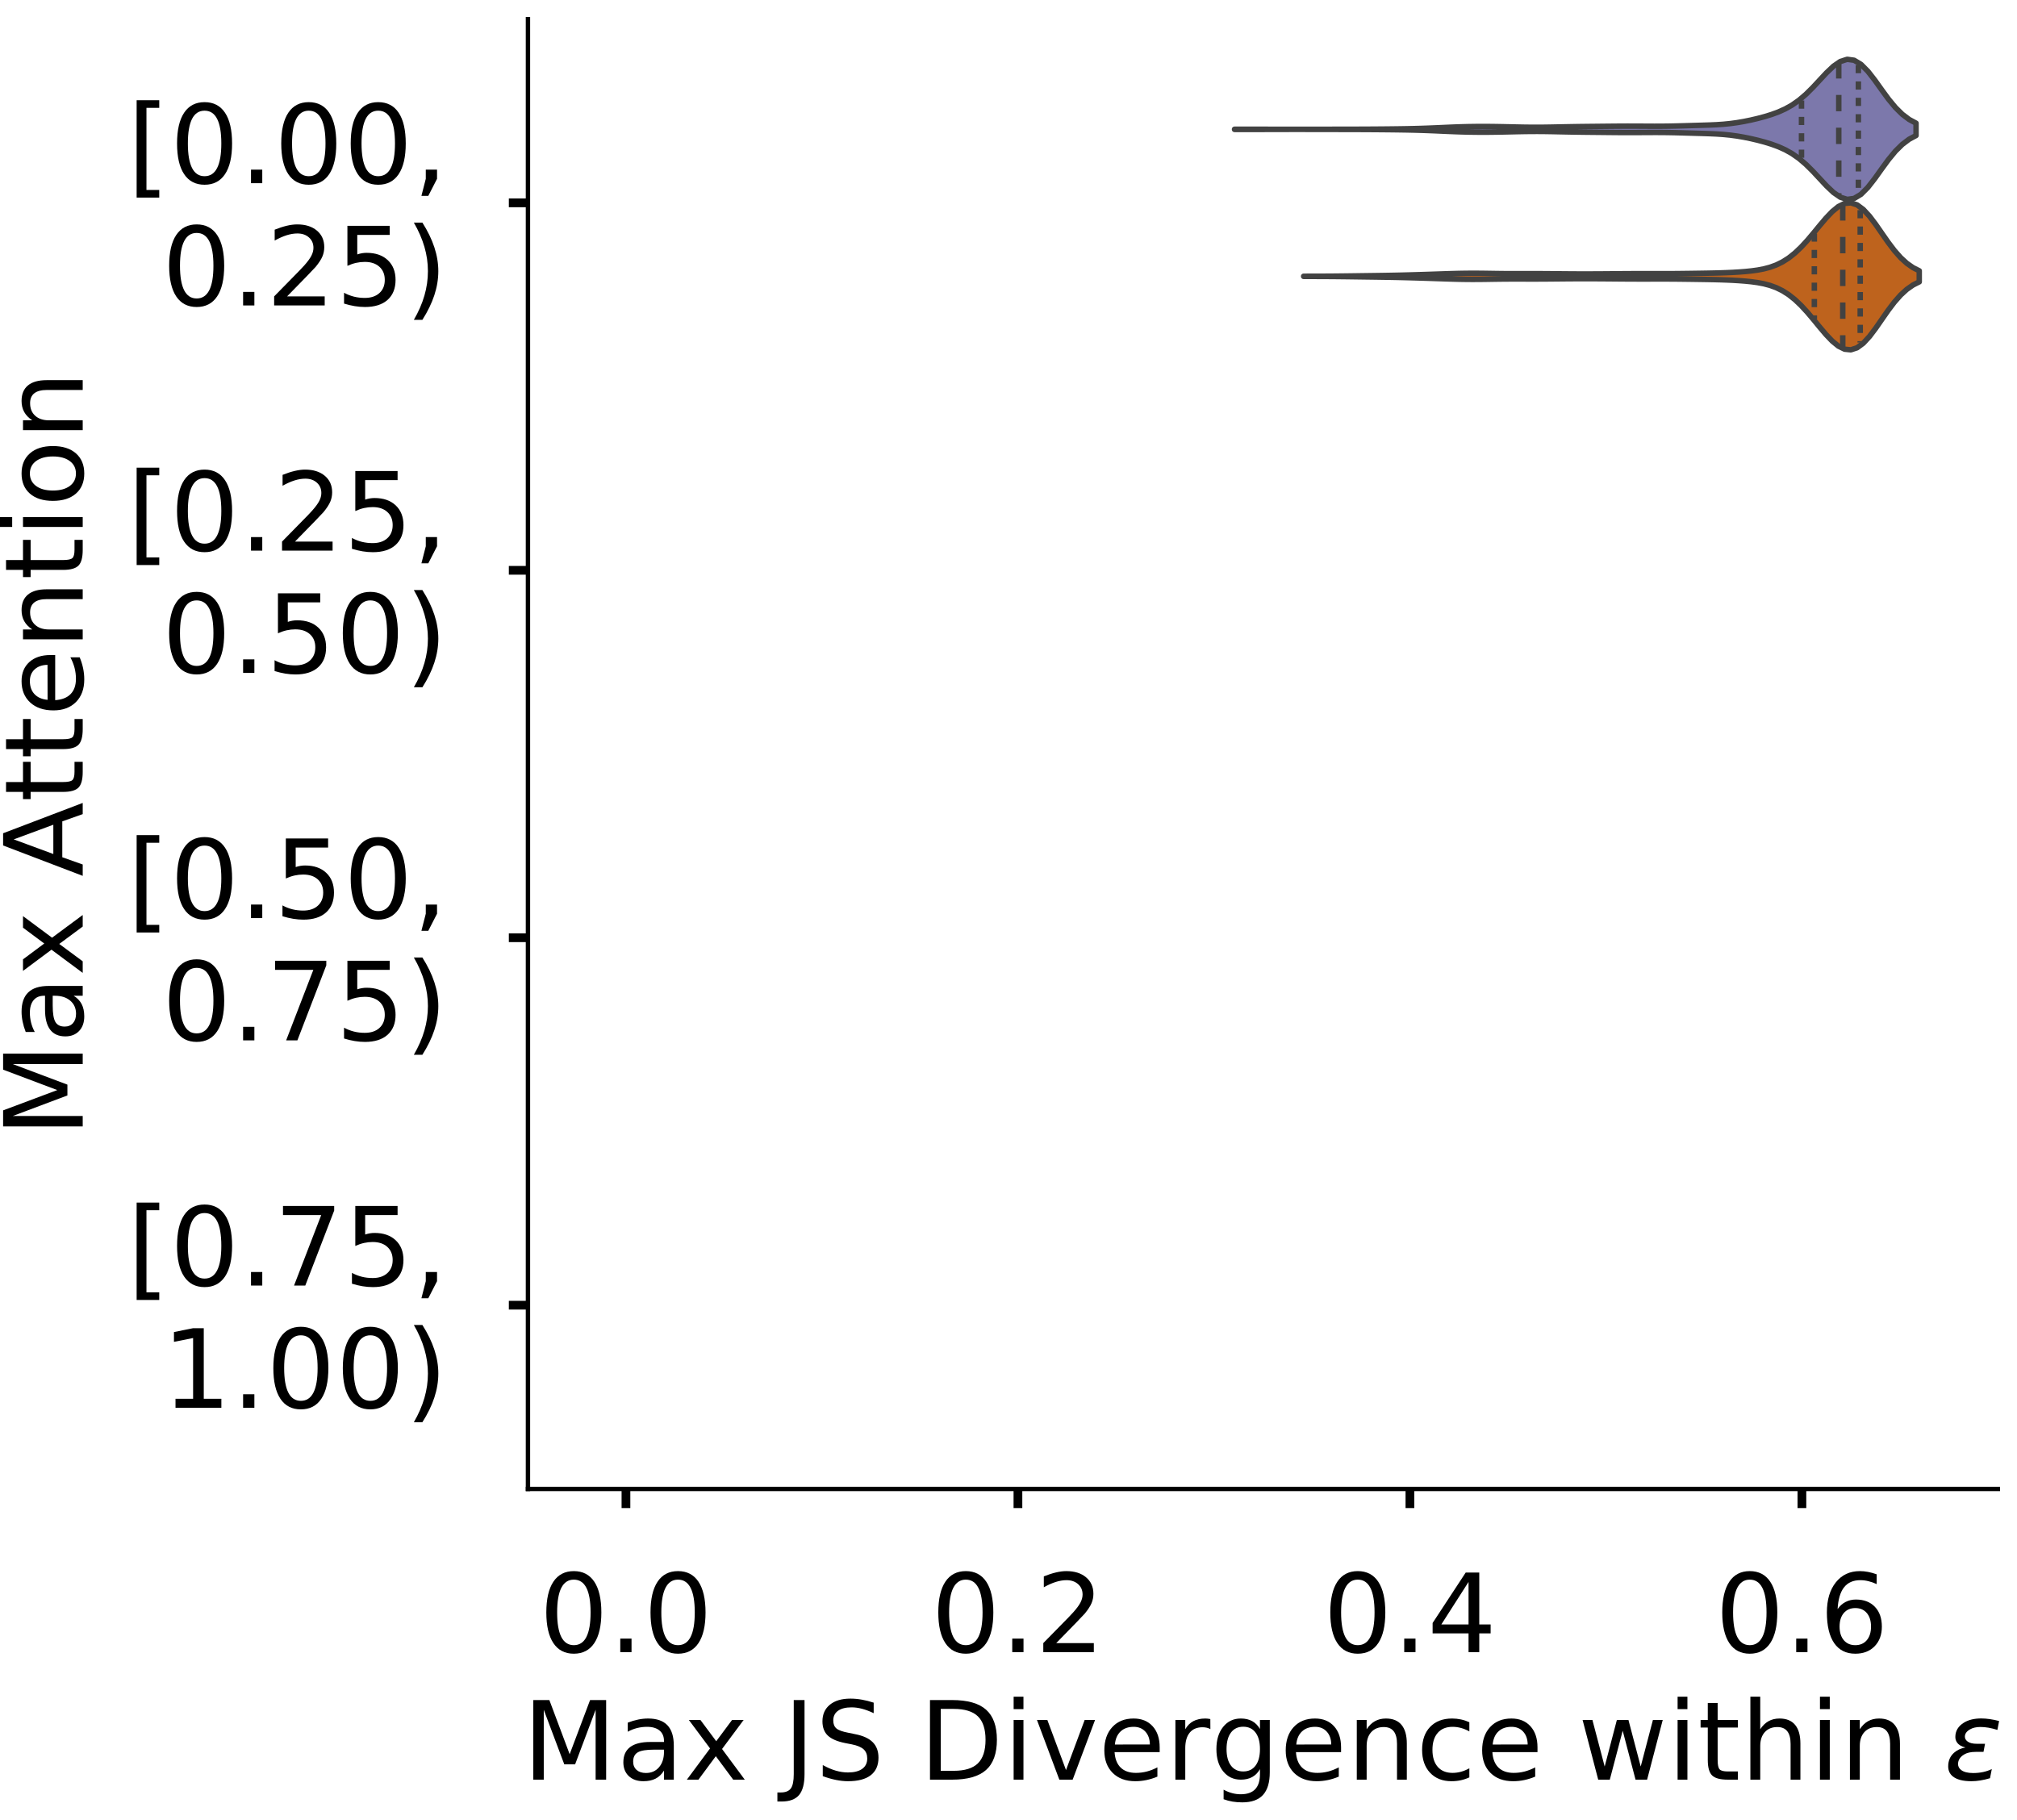 <?xml version="1.0" encoding="utf-8" standalone="no"?>
<!DOCTYPE svg PUBLIC "-//W3C//DTD SVG 1.1//EN"
  "http://www.w3.org/Graphics/SVG/1.1/DTD/svg11.dtd">
<!-- Created with matplotlib (https://matplotlib.org/) -->
<svg height="333.433pt" version="1.1" viewBox="0 0 369.433 333.433" width="369.433pt" xmlns="http://www.w3.org/2000/svg" xmlns:xlink="http://www.w3.org/1999/xlink">
 <defs>
  <style type="text/css">
*{stroke-linecap:butt;stroke-linejoin:round;}
  </style>
 </defs>
 <g id="figure_1">
  <g id="patch_1">
   <path d="M 0 333.433 
L 369.433 333.433 
L 369.433 -0 
L 0 -0 
z
" style="fill:#ffffff;"/>
  </g>
  <g id="axes_1">
   <g id="patch_2">
    <path d="M -276.333 272.733 
L -7.1 272.733 
L -7.1 3.5 
L -276.333 3.5 
z
" style="fill:#ffffff;"/>
   </g>
   <g id="patch_3">
    <path clip-path="url(#p5be9310aa0)" d="M -264.095 272.733 
L -257.977 272.733 
L -257.977 272.733 
L -264.095 272.733 
z
" style="fill:#7570b3;opacity:0.6;stroke:#000000;stroke-linejoin:miter;stroke-width:0.5;"/>
   </g>
   <g id="patch_4">
    <path clip-path="url(#p5be9310aa0)" d="M -257.977 272.733 
L -251.858 272.733 
L -251.858 272.733 
L -257.977 272.733 
z
" style="fill:#7570b3;opacity:0.6;stroke:#000000;stroke-linejoin:miter;stroke-width:0.5;"/>
   </g>
   <g id="patch_5">
    <path clip-path="url(#p5be9310aa0)" d="M -251.858 272.733 
L -245.739 272.733 
L -245.739 272.733 
L -251.858 272.733 
z
" style="fill:#7570b3;opacity:0.6;stroke:#000000;stroke-linejoin:miter;stroke-width:0.5;"/>
   </g>
   <g id="patch_6">
    <path clip-path="url(#p5be9310aa0)" d="M -245.739 272.733 
L -239.62 272.733 
L -239.62 272.733 
L -245.739 272.733 
z
" style="fill:#7570b3;opacity:0.6;stroke:#000000;stroke-linejoin:miter;stroke-width:0.5;"/>
   </g>
   <g id="patch_7">
    <path clip-path="url(#p5be9310aa0)" d="M -239.62 272.733 
L -233.501 272.733 
L -233.501 272.733 
L -239.62 272.733 
z
" style="fill:#7570b3;opacity:0.6;stroke:#000000;stroke-linejoin:miter;stroke-width:0.5;"/>
   </g>
   <g id="patch_8">
    <path clip-path="url(#p5be9310aa0)" d="M -233.501 272.733 
L -227.382 272.733 
L -227.382 272.733 
L -233.501 272.733 
z
" style="fill:#7570b3;opacity:0.6;stroke:#000000;stroke-linejoin:miter;stroke-width:0.5;"/>
   </g>
   <g id="patch_9">
    <path clip-path="url(#p5be9310aa0)" d="M -227.382 272.733 
L -221.263 272.733 
L -221.263 272.733 
L -227.382 272.733 
z
" style="fill:#7570b3;opacity:0.6;stroke:#000000;stroke-linejoin:miter;stroke-width:0.5;"/>
   </g>
   <g id="patch_10">
    <path clip-path="url(#p5be9310aa0)" d="M -221.263 272.733 
L -215.144 272.733 
L -215.144 272.733 
L -221.263 272.733 
z
" style="fill:#7570b3;opacity:0.6;stroke:#000000;stroke-linejoin:miter;stroke-width:0.5;"/>
   </g>
   <g id="patch_11">
    <path clip-path="url(#p5be9310aa0)" d="M -215.144 272.733 
L -209.025 272.733 
L -209.025 272.733 
L -215.144 272.733 
z
" style="fill:#7570b3;opacity:0.6;stroke:#000000;stroke-linejoin:miter;stroke-width:0.5;"/>
   </g>
   <g id="patch_12">
    <path clip-path="url(#p5be9310aa0)" d="M -209.025 272.733 
L -202.906 272.733 
L -202.906 272.733 
L -209.025 272.733 
z
" style="fill:#7570b3;opacity:0.6;stroke:#000000;stroke-linejoin:miter;stroke-width:0.5;"/>
   </g>
   <g id="patch_13">
    <path clip-path="url(#p5be9310aa0)" d="M -202.906 272.733 
L -196.787 272.733 
L -196.787 272.733 
L -202.906 272.733 
z
" style="fill:#7570b3;opacity:0.6;stroke:#000000;stroke-linejoin:miter;stroke-width:0.5;"/>
   </g>
   <g id="patch_14">
    <path clip-path="url(#p5be9310aa0)" d="M -196.787 272.733 
L -190.668 272.733 
L -190.668 272.733 
L -196.787 272.733 
z
" style="fill:#7570b3;opacity:0.6;stroke:#000000;stroke-linejoin:miter;stroke-width:0.5;"/>
   </g>
   <g id="patch_15">
    <path clip-path="url(#p5be9310aa0)" d="M -190.668 272.733 
L -184.549 272.733 
L -184.549 272.733 
L -190.668 272.733 
z
" style="fill:#7570b3;opacity:0.6;stroke:#000000;stroke-linejoin:miter;stroke-width:0.5;"/>
   </g>
   <g id="patch_16">
    <path clip-path="url(#p5be9310aa0)" d="M -184.549 272.733 
L -178.43 272.733 
L -178.43 272.733 
L -184.549 272.733 
z
" style="fill:#7570b3;opacity:0.6;stroke:#000000;stroke-linejoin:miter;stroke-width:0.5;"/>
   </g>
   <g id="patch_17">
    <path clip-path="url(#p5be9310aa0)" d="M -178.43 272.733 
L -172.311 272.733 
L -172.311 272.733 
L -178.43 272.733 
z
" style="fill:#7570b3;opacity:0.6;stroke:#000000;stroke-linejoin:miter;stroke-width:0.5;"/>
   </g>
   <g id="patch_18">
    <path clip-path="url(#p5be9310aa0)" d="M -172.311 272.733 
L -166.192 272.733 
L -166.192 272.733 
L -172.311 272.733 
z
" style="fill:#7570b3;opacity:0.6;stroke:#000000;stroke-linejoin:miter;stroke-width:0.5;"/>
   </g>
   <g id="patch_19">
    <path clip-path="url(#p5be9310aa0)" d="M -166.192 272.733 
L -160.073 272.733 
L -160.073 272.733 
L -166.192 272.733 
z
" style="fill:#7570b3;opacity:0.6;stroke:#000000;stroke-linejoin:miter;stroke-width:0.5;"/>
   </g>
   <g id="patch_20">
    <path clip-path="url(#p5be9310aa0)" d="M -160.073 272.733 
L -153.955 272.733 
L -153.955 272.407 
L -160.073 272.407 
z
" style="fill:#7570b3;opacity:0.6;stroke:#000000;stroke-linejoin:miter;stroke-width:0.5;"/>
   </g>
   <g id="patch_21">
    <path clip-path="url(#p5be9310aa0)" d="M -153.955 272.733 
L -147.836 272.733 
L -147.836 272.407 
L -153.955 272.407 
z
" style="fill:#7570b3;opacity:0.6;stroke:#000000;stroke-linejoin:miter;stroke-width:0.5;"/>
   </g>
   <g id="patch_22">
    <path clip-path="url(#p5be9310aa0)" d="M -147.836 272.733 
L -141.717 272.733 
L -141.717 272.733 
L -147.836 272.733 
z
" style="fill:#7570b3;opacity:0.6;stroke:#000000;stroke-linejoin:miter;stroke-width:0.5;"/>
   </g>
   <g id="patch_23">
    <path clip-path="url(#p5be9310aa0)" d="M -141.717 272.733 
L -135.598 272.733 
L -135.598 272.407 
L -141.717 272.407 
z
" style="fill:#7570b3;opacity:0.6;stroke:#000000;stroke-linejoin:miter;stroke-width:0.5;"/>
   </g>
   <g id="patch_24">
    <path clip-path="url(#p5be9310aa0)" d="M -135.598 272.733 
L -129.479 272.733 
L -129.479 272.407 
L -135.598 272.407 
z
" style="fill:#7570b3;opacity:0.6;stroke:#000000;stroke-linejoin:miter;stroke-width:0.5;"/>
   </g>
   <g id="patch_25">
    <path clip-path="url(#p5be9310aa0)" d="M -129.479 272.733 
L -123.36 272.733 
L -123.36 271.429 
L -129.479 271.429 
z
" style="fill:#7570b3;opacity:0.6;stroke:#000000;stroke-linejoin:miter;stroke-width:0.5;"/>
   </g>
   <g id="patch_26">
    <path clip-path="url(#p5be9310aa0)" d="M -123.36 272.733 
L -117.241 272.733 
L -117.241 269.799 
L -123.36 269.799 
z
" style="fill:#7570b3;opacity:0.6;stroke:#000000;stroke-linejoin:miter;stroke-width:0.5;"/>
   </g>
   <g id="patch_27">
    <path clip-path="url(#p5be9310aa0)" d="M -117.241 272.733 
L -111.122 272.733 
L -111.122 264.91 
L -117.241 264.91 
z
" style="fill:#7570b3;opacity:0.6;stroke:#000000;stroke-linejoin:miter;stroke-width:0.5;"/>
   </g>
   <g id="patch_28">
    <path clip-path="url(#p5be9310aa0)" d="M -111.122 272.733 
L -105.003 272.733 
L -105.003 262.954 
L -111.122 262.954 
z
" style="fill:#7570b3;opacity:0.6;stroke:#000000;stroke-linejoin:miter;stroke-width:0.5;"/>
   </g>
   <g id="patch_29">
    <path clip-path="url(#p5be9310aa0)" d="M -105.003 272.733 
L -98.884 272.733 
L -98.884 268.496 
L -105.003 268.496 
z
" style="fill:#7570b3;opacity:0.6;stroke:#000000;stroke-linejoin:miter;stroke-width:0.5;"/>
   </g>
   <g id="patch_30">
    <path clip-path="url(#p5be9310aa0)" d="M -98.884 272.733 
L -92.765 272.733 
L -92.765 264.584 
L -98.884 264.584 
z
" style="fill:#7570b3;opacity:0.6;stroke:#000000;stroke-linejoin:miter;stroke-width:0.5;"/>
   </g>
   <g id="patch_31">
    <path clip-path="url(#p5be9310aa0)" d="M -92.765 272.733 
L -86.646 272.733 
L -86.646 264.258 
L -92.765 264.258 
z
" style="fill:#7570b3;opacity:0.6;stroke:#000000;stroke-linejoin:miter;stroke-width:0.5;"/>
   </g>
   <g id="patch_32">
    <path clip-path="url(#p5be9310aa0)" d="M -86.646 272.733 
L -80.527 272.733 
L -80.527 262.954 
L -86.646 262.954 
z
" style="fill:#7570b3;opacity:0.6;stroke:#000000;stroke-linejoin:miter;stroke-width:0.5;"/>
   </g>
   <g id="patch_33">
    <path clip-path="url(#p5be9310aa0)" d="M -80.527 272.733 
L -74.408 272.733 
L -74.408 265.236 
L -80.527 265.236 
z
" style="fill:#7570b3;opacity:0.6;stroke:#000000;stroke-linejoin:miter;stroke-width:0.5;"/>
   </g>
   <g id="patch_34">
    <path clip-path="url(#p5be9310aa0)" d="M -74.408 272.733 
L -68.289 272.733 
L -68.289 259.694 
L -74.408 259.694 
z
" style="fill:#7570b3;opacity:0.6;stroke:#000000;stroke-linejoin:miter;stroke-width:0.5;"/>
   </g>
   <g id="patch_35">
    <path clip-path="url(#p5be9310aa0)" d="M -68.289 272.733 
L -62.17 272.733 
L -62.17 253.5 
L -68.289 253.5 
z
" style="fill:#7570b3;opacity:0.6;stroke:#000000;stroke-linejoin:miter;stroke-width:0.5;"/>
   </g>
   <g id="patch_36">
    <path clip-path="url(#p5be9310aa0)" d="M -62.17 272.733 
L -56.052 272.733 
L -56.052 229.704 
L -62.17 229.704 
z
" style="fill:#7570b3;opacity:0.6;stroke:#000000;stroke-linejoin:miter;stroke-width:0.5;"/>
   </g>
   <g id="patch_37">
    <path clip-path="url(#p5be9310aa0)" d="M -56.052 272.733 
L -49.933 272.733 
L -49.933 179.828 
L -56.052 179.828 
z
" style="fill:#7570b3;opacity:0.6;stroke:#000000;stroke-linejoin:miter;stroke-width:0.5;"/>
   </g>
   <g id="patch_38">
    <path clip-path="url(#p5be9310aa0)" d="M -49.933 272.733 
L -43.814 272.733 
L -43.814 31.18 
L -49.933 31.18 
z
" style="fill:#7570b3;opacity:0.6;stroke:#000000;stroke-linejoin:miter;stroke-width:0.5;"/>
   </g>
   <g id="patch_39">
    <path clip-path="url(#p5be9310aa0)" d="M -43.814 272.733 
L -37.695 272.733 
L -37.695 150.164 
L -43.814 150.164 
z
" style="fill:#7570b3;opacity:0.6;stroke:#000000;stroke-linejoin:miter;stroke-width:0.5;"/>
   </g>
   <g id="patch_40">
    <path clip-path="url(#p5be9310aa0)" d="M -37.695 272.733 
L -31.576 272.733 
L -31.576 263.932 
L -37.695 263.932 
z
" style="fill:#7570b3;opacity:0.6;stroke:#000000;stroke-linejoin:miter;stroke-width:0.5;"/>
   </g>
   <g id="patch_41">
    <path clip-path="url(#p5be9310aa0)" d="M -31.576 272.733 
L -25.457 272.733 
L -25.457 272.733 
L -31.576 272.733 
z
" style="fill:#7570b3;opacity:0.6;stroke:#000000;stroke-linejoin:miter;stroke-width:0.5;"/>
   </g>
   <g id="patch_42">
    <path clip-path="url(#p5be9310aa0)" d="M -25.457 272.733 
L -19.338 272.733 
L -19.338 272.733 
L -25.457 272.733 
z
" style="fill:#7570b3;opacity:0.6;stroke:#000000;stroke-linejoin:miter;stroke-width:0.5;"/>
   </g>
   <g id="patch_43">
    <path clip-path="url(#p5be9310aa0)" d="M -264.095 272.733 
L -257.977 272.733 
L -257.977 272.733 
L -264.095 272.733 
z
" style="fill:#d95f02;opacity:0.6;stroke:#000000;stroke-linejoin:miter;stroke-width:0.5;"/>
   </g>
   <g id="patch_44">
    <path clip-path="url(#p5be9310aa0)" d="M -257.977 272.733 
L -251.858 272.733 
L -251.858 272.733 
L -257.977 272.733 
z
" style="fill:#d95f02;opacity:0.6;stroke:#000000;stroke-linejoin:miter;stroke-width:0.5;"/>
   </g>
   <g id="patch_45">
    <path clip-path="url(#p5be9310aa0)" d="M -251.858 272.733 
L -245.739 272.733 
L -245.739 272.733 
L -251.858 272.733 
z
" style="fill:#d95f02;opacity:0.6;stroke:#000000;stroke-linejoin:miter;stroke-width:0.5;"/>
   </g>
   <g id="patch_46">
    <path clip-path="url(#p5be9310aa0)" d="M -245.739 272.733 
L -239.62 272.733 
L -239.62 272.733 
L -245.739 272.733 
z
" style="fill:#d95f02;opacity:0.6;stroke:#000000;stroke-linejoin:miter;stroke-width:0.5;"/>
   </g>
   <g id="patch_47">
    <path clip-path="url(#p5be9310aa0)" d="M -239.62 272.733 
L -233.501 272.733 
L -233.501 272.733 
L -239.62 272.733 
z
" style="fill:#d95f02;opacity:0.6;stroke:#000000;stroke-linejoin:miter;stroke-width:0.5;"/>
   </g>
   <g id="patch_48">
    <path clip-path="url(#p5be9310aa0)" d="M -233.501 272.733 
L -227.382 272.733 
L -227.382 272.733 
L -233.501 272.733 
z
" style="fill:#d95f02;opacity:0.6;stroke:#000000;stroke-linejoin:miter;stroke-width:0.5;"/>
   </g>
   <g id="patch_49">
    <path clip-path="url(#p5be9310aa0)" d="M -227.382 272.733 
L -221.263 272.733 
L -221.263 272.733 
L -227.382 272.733 
z
" style="fill:#d95f02;opacity:0.6;stroke:#000000;stroke-linejoin:miter;stroke-width:0.5;"/>
   </g>
   <g id="patch_50">
    <path clip-path="url(#p5be9310aa0)" d="M -221.263 272.733 
L -215.144 272.733 
L -215.144 272.733 
L -221.263 272.733 
z
" style="fill:#d95f02;opacity:0.6;stroke:#000000;stroke-linejoin:miter;stroke-width:0.5;"/>
   </g>
   <g id="patch_51">
    <path clip-path="url(#p5be9310aa0)" d="M -215.144 272.733 
L -209.025 272.733 
L -209.025 272.733 
L -215.144 272.733 
z
" style="fill:#d95f02;opacity:0.6;stroke:#000000;stroke-linejoin:miter;stroke-width:0.5;"/>
   </g>
   <g id="patch_52">
    <path clip-path="url(#p5be9310aa0)" d="M -209.025 272.733 
L -202.906 272.733 
L -202.906 272.733 
L -209.025 272.733 
z
" style="fill:#d95f02;opacity:0.6;stroke:#000000;stroke-linejoin:miter;stroke-width:0.5;"/>
   </g>
   <g id="patch_53">
    <path clip-path="url(#p5be9310aa0)" d="M -202.906 272.733 
L -196.787 272.733 
L -196.787 272.733 
L -202.906 272.733 
z
" style="fill:#d95f02;opacity:0.6;stroke:#000000;stroke-linejoin:miter;stroke-width:0.5;"/>
   </g>
   <g id="patch_54">
    <path clip-path="url(#p5be9310aa0)" d="M -196.787 272.733 
L -190.668 272.733 
L -190.668 272.733 
L -196.787 272.733 
z
" style="fill:#d95f02;opacity:0.6;stroke:#000000;stroke-linejoin:miter;stroke-width:0.5;"/>
   </g>
   <g id="patch_55">
    <path clip-path="url(#p5be9310aa0)" d="M -190.668 272.733 
L -184.549 272.733 
L -184.549 272.733 
L -190.668 272.733 
z
" style="fill:#d95f02;opacity:0.6;stroke:#000000;stroke-linejoin:miter;stroke-width:0.5;"/>
   </g>
   <g id="patch_56">
    <path clip-path="url(#p5be9310aa0)" d="M -184.549 272.733 
L -178.43 272.733 
L -178.43 272.733 
L -184.549 272.733 
z
" style="fill:#d95f02;opacity:0.6;stroke:#000000;stroke-linejoin:miter;stroke-width:0.5;"/>
   </g>
   <g id="patch_57">
    <path clip-path="url(#p5be9310aa0)" d="M -178.43 272.733 
L -172.311 272.733 
L -172.311 272.733 
L -178.43 272.733 
z
" style="fill:#d95f02;opacity:0.6;stroke:#000000;stroke-linejoin:miter;stroke-width:0.5;"/>
   </g>
   <g id="patch_58">
    <path clip-path="url(#p5be9310aa0)" d="M -172.311 272.733 
L -166.192 272.733 
L -166.192 272.733 
L -172.311 272.733 
z
" style="fill:#d95f02;opacity:0.6;stroke:#000000;stroke-linejoin:miter;stroke-width:0.5;"/>
   </g>
   <g id="patch_59">
    <path clip-path="url(#p5be9310aa0)" d="M -166.192 272.733 
L -160.073 272.733 
L -160.073 272.733 
L -166.192 272.733 
z
" style="fill:#d95f02;opacity:0.6;stroke:#000000;stroke-linejoin:miter;stroke-width:0.5;"/>
   </g>
   <g id="patch_60">
    <path clip-path="url(#p5be9310aa0)" d="M -160.073 272.733 
L -153.955 272.733 
L -153.955 272.733 
L -160.073 272.733 
z
" style="fill:#d95f02;opacity:0.6;stroke:#000000;stroke-linejoin:miter;stroke-width:0.5;"/>
   </g>
   <g id="patch_61">
    <path clip-path="url(#p5be9310aa0)" d="M -153.955 272.733 
L -147.836 272.733 
L -147.836 272.733 
L -153.955 272.733 
z
" style="fill:#d95f02;opacity:0.6;stroke:#000000;stroke-linejoin:miter;stroke-width:0.5;"/>
   </g>
   <g id="patch_62">
    <path clip-path="url(#p5be9310aa0)" d="M -147.836 272.733 
L -141.717 272.733 
L -141.717 272.424 
L -147.836 272.424 
z
" style="fill:#d95f02;opacity:0.6;stroke:#000000;stroke-linejoin:miter;stroke-width:0.5;"/>
   </g>
   <g id="patch_63">
    <path clip-path="url(#p5be9310aa0)" d="M -141.717 272.733 
L -135.598 272.733 
L -135.598 272.733 
L -141.717 272.733 
z
" style="fill:#d95f02;opacity:0.6;stroke:#000000;stroke-linejoin:miter;stroke-width:0.5;"/>
   </g>
   <g id="patch_64">
    <path clip-path="url(#p5be9310aa0)" d="M -135.598 272.733 
L -129.479 272.733 
L -129.479 270.571 
L -135.598 270.571 
z
" style="fill:#d95f02;opacity:0.6;stroke:#000000;stroke-linejoin:miter;stroke-width:0.5;"/>
   </g>
   <g id="patch_65">
    <path clip-path="url(#p5be9310aa0)" d="M -129.479 272.733 
L -123.36 272.733 
L -123.36 270.262 
L -129.479 270.262 
z
" style="fill:#d95f02;opacity:0.6;stroke:#000000;stroke-linejoin:miter;stroke-width:0.5;"/>
   </g>
   <g id="patch_66">
    <path clip-path="url(#p5be9310aa0)" d="M -123.36 272.733 
L -117.241 272.733 
L -117.241 266.864 
L -123.36 266.864 
z
" style="fill:#d95f02;opacity:0.6;stroke:#000000;stroke-linejoin:miter;stroke-width:0.5;"/>
   </g>
   <g id="patch_67">
    <path clip-path="url(#p5be9310aa0)" d="M -117.241 272.733 
L -111.122 272.733 
L -111.122 262.848 
L -117.241 262.848 
z
" style="fill:#d95f02;opacity:0.6;stroke:#000000;stroke-linejoin:miter;stroke-width:0.5;"/>
   </g>
   <g id="patch_68">
    <path clip-path="url(#p5be9310aa0)" d="M -111.122 272.733 
L -105.003 272.733 
L -105.003 265.937 
L -111.122 265.937 
z
" style="fill:#d95f02;opacity:0.6;stroke:#000000;stroke-linejoin:miter;stroke-width:0.5;"/>
   </g>
   <g id="patch_69">
    <path clip-path="url(#p5be9310aa0)" d="M -105.003 272.733 
L -98.884 272.733 
L -98.884 264.701 
L -105.003 264.701 
z
" style="fill:#d95f02;opacity:0.6;stroke:#000000;stroke-linejoin:miter;stroke-width:0.5;"/>
   </g>
   <g id="patch_70">
    <path clip-path="url(#p5be9310aa0)" d="M -98.884 272.733 
L -92.765 272.733 
L -92.765 266.246 
L -98.884 266.246 
z
" style="fill:#d95f02;opacity:0.6;stroke:#000000;stroke-linejoin:miter;stroke-width:0.5;"/>
   </g>
   <g id="patch_71">
    <path clip-path="url(#p5be9310aa0)" d="M -92.765 272.733 
L -86.646 272.733 
L -86.646 265.01 
L -92.765 265.01 
z
" style="fill:#d95f02;opacity:0.6;stroke:#000000;stroke-linejoin:miter;stroke-width:0.5;"/>
   </g>
   <g id="patch_72">
    <path clip-path="url(#p5be9310aa0)" d="M -86.646 272.733 
L -80.527 272.733 
L -80.527 264.392 
L -86.646 264.392 
z
" style="fill:#d95f02;opacity:0.6;stroke:#000000;stroke-linejoin:miter;stroke-width:0.5;"/>
   </g>
   <g id="patch_73">
    <path clip-path="url(#p5be9310aa0)" d="M -80.527 272.733 
L -74.408 272.733 
L -74.408 266.555 
L -80.527 266.555 
z
" style="fill:#d95f02;opacity:0.6;stroke:#000000;stroke-linejoin:miter;stroke-width:0.5;"/>
   </g>
   <g id="patch_74">
    <path clip-path="url(#p5be9310aa0)" d="M -74.408 272.733 
L -68.289 272.733 
L -68.289 263.774 
L -74.408 263.774 
z
" style="fill:#d95f02;opacity:0.6;stroke:#000000;stroke-linejoin:miter;stroke-width:0.5;"/>
   </g>
   <g id="patch_75">
    <path clip-path="url(#p5be9310aa0)" d="M -68.289 272.733 
L -62.17 272.733 
L -62.17 260.994 
L -68.289 260.994 
z
" style="fill:#d95f02;opacity:0.6;stroke:#000000;stroke-linejoin:miter;stroke-width:0.5;"/>
   </g>
   <g id="patch_76">
    <path clip-path="url(#p5be9310aa0)" d="M -62.17 272.733 
L -56.052 272.733 
L -56.052 253.58 
L -62.17 253.58 
z
" style="fill:#d95f02;opacity:0.6;stroke:#000000;stroke-linejoin:miter;stroke-width:0.5;"/>
   </g>
   <g id="patch_77">
    <path clip-path="url(#p5be9310aa0)" d="M -56.052 272.733 
L -49.933 272.733 
L -49.933 176.038 
L -56.052 176.038 
z
" style="fill:#d95f02;opacity:0.6;stroke:#000000;stroke-linejoin:miter;stroke-width:0.5;"/>
   </g>
   <g id="patch_78">
    <path clip-path="url(#p5be9310aa0)" d="M -49.933 272.733 
L -43.814 272.733 
L -43.814 16.321 
L -49.933 16.321 
z
" style="fill:#d95f02;opacity:0.6;stroke:#000000;stroke-linejoin:miter;stroke-width:0.5;"/>
   </g>
   <g id="patch_79">
    <path clip-path="url(#p5be9310aa0)" d="M -43.814 272.733 
L -37.695 272.733 
L -37.695 133.405 
L -43.814 133.405 
z
" style="fill:#d95f02;opacity:0.6;stroke:#000000;stroke-linejoin:miter;stroke-width:0.5;"/>
   </g>
   <g id="patch_80">
    <path clip-path="url(#p5be9310aa0)" d="M -37.695 272.733 
L -31.576 272.733 
L -31.576 266.864 
L -37.695 266.864 
z
" style="fill:#d95f02;opacity:0.6;stroke:#000000;stroke-linejoin:miter;stroke-width:0.5;"/>
   </g>
   <g id="patch_81">
    <path clip-path="url(#p5be9310aa0)" d="M -31.576 272.733 
L -25.457 272.733 
L -25.457 272.733 
L -31.576 272.733 
z
" style="fill:#d95f02;opacity:0.6;stroke:#000000;stroke-linejoin:miter;stroke-width:0.5;"/>
   </g>
   <g id="patch_82">
    <path clip-path="url(#p5be9310aa0)" d="M -25.457 272.733 
L -19.338 272.733 
L -19.338 272.733 
L -25.457 272.733 
z
" style="fill:#d95f02;opacity:0.6;stroke:#000000;stroke-linejoin:miter;stroke-width:0.5;"/>
   </g>
   <g id="matplotlib.axis_1">
    <g id="xtick_1">
     <g id="line2d_1">
      <defs>
       <path d="M 0 0 
L 0 3.5 
" id="mc25bde6e22" style="stroke:#000000;stroke-width:1.6;"/>
      </defs>
      <g/>
     </g>
     <g id="text_1">
      <!-- 0.0 -->
      <defs>
       <path d="M 31.781 66.406 
Q 24.172 66.406 20.328 58.906 
Q 16.5 51.422 16.5 36.375 
Q 16.5 21.391 20.328 13.891 
Q 24.172 6.391 31.781 6.391 
Q 39.453 6.391 43.281 13.891 
Q 47.125 21.391 47.125 36.375 
Q 47.125 51.422 43.281 58.906 
Q 39.453 66.406 31.781 66.406 
z
M 31.781 74.219 
Q 44.047 74.219 50.516 64.516 
Q 56.984 54.828 56.984 36.375 
Q 56.984 17.969 50.516 8.266 
Q 44.047 -1.422 31.781 -1.422 
Q 19.531 -1.422 13.062 8.266 
Q 6.594 17.969 6.594 36.375 
Q 6.594 54.828 13.062 64.516 
Q 19.531 74.219 31.781 74.219 
z
" id="DejaVuSans-48"/>
       <path d="M 10.688 12.406 
L 21 12.406 
L 21 0 
L 10.688 0 
z
" id="DejaVuSans-46"/>
      </defs>
      <g transform="translate(-279.999 302.63)scale(0.2 -0.2)">
       <use xlink:href="#DejaVuSans-48"/>
       <use x="63.623" xlink:href="#DejaVuSans-46"/>
       <use x="95.41" xlink:href="#DejaVuSans-48"/>
      </g>
     </g>
    </g>
    <g id="xtick_2">
     <g id="line2d_2">
      <g/>
     </g>
     <g id="text_2">
      <!-- 0.2 -->
      <defs>
       <path d="M 19.188 8.297 
L 53.609 8.297 
L 53.609 0 
L 7.328 0 
L 7.328 8.297 
Q 12.938 14.109 22.625 23.891 
Q 32.328 33.688 34.812 36.531 
Q 39.547 41.844 41.422 45.531 
Q 43.312 49.219 43.312 52.781 
Q 43.312 58.594 39.234 62.25 
Q 35.156 65.922 28.609 65.922 
Q 23.969 65.922 18.812 64.312 
Q 13.672 62.703 7.812 59.422 
L 7.812 69.391 
Q 13.766 71.781 18.938 73 
Q 24.125 74.219 28.422 74.219 
Q 39.75 74.219 46.484 68.547 
Q 53.219 62.891 53.219 53.422 
Q 53.219 48.922 51.531 44.891 
Q 49.859 40.875 45.406 35.406 
Q 44.188 33.984 37.641 27.219 
Q 31.109 20.453 19.188 8.297 
z
" id="DejaVuSans-50"/>
      </defs>
      <g transform="translate(-210.068 302.63)scale(0.2 -0.2)">
       <use xlink:href="#DejaVuSans-48"/>
       <use x="63.623" xlink:href="#DejaVuSans-46"/>
       <use x="95.41" xlink:href="#DejaVuSans-50"/>
      </g>
     </g>
    </g>
    <g id="xtick_3">
     <g id="line2d_3">
      <g/>
     </g>
     <g id="text_3">
      <!-- 0.4 -->
      <defs>
       <path d="M 37.797 64.312 
L 12.891 25.391 
L 37.797 25.391 
z
M 35.203 72.906 
L 47.609 72.906 
L 47.609 25.391 
L 58.016 25.391 
L 58.016 17.188 
L 47.609 17.188 
L 47.609 0 
L 37.797 0 
L 37.797 17.188 
L 4.891 17.188 
L 4.891 26.703 
z
" id="DejaVuSans-52"/>
      </defs>
      <g transform="translate(-140.137 302.63)scale(0.2 -0.2)">
       <use xlink:href="#DejaVuSans-48"/>
       <use x="63.623" xlink:href="#DejaVuSans-46"/>
       <use x="95.41" xlink:href="#DejaVuSans-52"/>
      </g>
     </g>
    </g>
    <g id="xtick_4">
     <g id="line2d_4">
      <g/>
     </g>
     <g id="text_4">
      <!-- 0.6 -->
      <defs>
       <path d="M 33.016 40.375 
Q 26.375 40.375 22.484 35.828 
Q 18.609 31.297 18.609 23.391 
Q 18.609 15.531 22.484 10.953 
Q 26.375 6.391 33.016 6.391 
Q 39.656 6.391 43.531 10.953 
Q 47.406 15.531 47.406 23.391 
Q 47.406 31.297 43.531 35.828 
Q 39.656 40.375 33.016 40.375 
z
M 52.594 71.297 
L 52.594 62.312 
Q 48.875 64.062 45.094 64.984 
Q 41.312 65.922 37.594 65.922 
Q 27.828 65.922 22.672 59.328 
Q 17.531 52.734 16.797 39.406 
Q 19.672 43.656 24.016 45.922 
Q 28.375 48.188 33.594 48.188 
Q 44.578 48.188 50.953 41.516 
Q 57.328 34.859 57.328 23.391 
Q 57.328 12.156 50.688 5.359 
Q 44.047 -1.422 33.016 -1.422 
Q 20.359 -1.422 13.672 8.266 
Q 6.984 17.969 6.984 36.375 
Q 6.984 53.656 15.188 63.938 
Q 23.391 74.219 37.203 74.219 
Q 40.922 74.219 44.703 73.484 
Q 48.484 72.75 52.594 71.297 
z
" id="DejaVuSans-54"/>
      </defs>
      <g transform="translate(-70.206 302.63)scale(0.2 -0.2)">
       <use xlink:href="#DejaVuSans-48"/>
       <use x="63.623" xlink:href="#DejaVuSans-46"/>
       <use x="95.41" xlink:href="#DejaVuSans-54"/>
      </g>
     </g>
    </g>
    <g id="text_5">
     <!--   -->
     <defs>
      <path id="DejaVuSans-32"/>
     </defs>
     <g transform="translate(-144.895 325.986)scale(0.2 -0.2)">
      <use xlink:href="#DejaVuSans-32"/>
     </g>
    </g>
   </g>
   <g id="matplotlib.axis_2">
    <g id="ytick_1">
     <g id="line2d_5">
      <defs>
       <path d="M 0 0 
L -3.5 0 
" id="me7ef953c7e" style="stroke:#000000;stroke-width:1.6;"/>
      </defs>
      <g/>
     </g>
     <g id="text_6">
      <!-- 0.0 -->
      <g transform="translate(-322.84 280.332)scale(0.2 -0.2)">
       <use xlink:href="#DejaVuSans-48"/>
       <use x="63.623" xlink:href="#DejaVuSans-46"/>
       <use x="95.41" xlink:href="#DejaVuSans-48"/>
      </g>
     </g>
    </g>
    <g id="ytick_2">
     <g id="line2d_6">
      <g/>
     </g>
     <g id="text_7">
      <!-- 0.1 -->
      <defs>
       <path d="M 12.406 8.297 
L 28.516 8.297 
L 28.516 63.922 
L 10.984 60.406 
L 10.984 69.391 
L 28.422 72.906 
L 38.281 72.906 
L 38.281 8.297 
L 54.391 8.297 
L 54.391 0 
L 12.406 0 
z
" id="DejaVuSans-49"/>
      </defs>
      <g transform="translate(-322.84 220.09)scale(0.2 -0.2)">
       <use xlink:href="#DejaVuSans-48"/>
       <use x="63.623" xlink:href="#DejaVuSans-46"/>
       <use x="95.41" xlink:href="#DejaVuSans-49"/>
      </g>
     </g>
    </g>
    <g id="ytick_3">
     <g id="line2d_7">
      <g/>
     </g>
     <g id="text_8">
      <!-- 0.2 -->
      <g transform="translate(-322.84 159.849)scale(0.2 -0.2)">
       <use xlink:href="#DejaVuSans-48"/>
       <use x="63.623" xlink:href="#DejaVuSans-46"/>
       <use x="95.41" xlink:href="#DejaVuSans-50"/>
      </g>
     </g>
    </g>
    <g id="ytick_4">
     <g id="line2d_8">
      <g/>
     </g>
     <g id="text_9">
      <!-- 0.3 -->
      <defs>
       <path d="M 40.578 39.312 
Q 47.656 37.797 51.625 33 
Q 55.609 28.219 55.609 21.188 
Q 55.609 10.406 48.188 4.484 
Q 40.766 -1.422 27.094 -1.422 
Q 22.516 -1.422 17.656 -0.516 
Q 12.797 0.391 7.625 2.203 
L 7.625 11.719 
Q 11.719 9.328 16.594 8.109 
Q 21.484 6.891 26.812 6.891 
Q 36.078 6.891 40.938 10.547 
Q 45.797 14.203 45.797 21.188 
Q 45.797 27.641 41.281 31.266 
Q 36.766 34.906 28.719 34.906 
L 20.219 34.906 
L 20.219 43.016 
L 29.109 43.016 
Q 36.375 43.016 40.234 45.922 
Q 44.094 48.828 44.094 54.297 
Q 44.094 59.906 40.109 62.906 
Q 36.141 65.922 28.719 65.922 
Q 24.656 65.922 20.016 65.031 
Q 15.375 64.156 9.812 62.312 
L 9.812 71.094 
Q 15.438 72.656 20.344 73.438 
Q 25.25 74.219 29.594 74.219 
Q 40.828 74.219 47.359 69.109 
Q 53.906 64.016 53.906 55.328 
Q 53.906 49.266 50.438 45.094 
Q 46.969 40.922 40.578 39.312 
z
" id="DejaVuSans-51"/>
      </defs>
      <g transform="translate(-322.84 99.607)scale(0.2 -0.2)">
       <use xlink:href="#DejaVuSans-48"/>
       <use x="63.623" xlink:href="#DejaVuSans-46"/>
       <use x="95.41" xlink:href="#DejaVuSans-51"/>
      </g>
     </g>
    </g>
    <g id="ytick_5">
     <g id="line2d_9">
      <g/>
     </g>
     <g id="text_10">
      <!-- 0.4 -->
      <g transform="translate(-322.84 39.366)scale(0.2 -0.2)">
       <use xlink:href="#DejaVuSans-48"/>
       <use x="63.623" xlink:href="#DejaVuSans-46"/>
       <use x="95.41" xlink:href="#DejaVuSans-52"/>
      </g>
     </g>
    </g>
    <g id="text_11">
     <!--   -->
     <g transform="translate(-330.5 140.913)rotate(-90)scale(0.176 -0.176)">
      <use xlink:href="#DejaVuSans-32"/>
     </g>
    </g>
   </g>
   <g id="patch_83">
    <path style="fill:none;stroke:#000000;stroke-linecap:square;stroke-linejoin:miter;stroke-width:0.8;"/>
   </g>
   <g id="patch_84">
    <path style="fill:none;stroke:#000000;stroke-linecap:square;stroke-linejoin:miter;stroke-width:0.8;"/>
   </g>
  </g>
  <g id="axes_2">
   <g id="patch_85">
    <path d="M 96.7 272.733 
L 365.933 272.733 
L 365.933 3.5 
L 96.7 3.5 
z
" style="fill:#ffffff;"/>
   </g>
   <g id="PolyCollection_1">
    <defs>
     <path d="M 226.116 -309.721 
L 226.116 -309.761 
L 227.377 -309.763 
L 228.638 -309.763 
L 229.899 -309.762 
L 231.16 -309.76 
L 232.421 -309.757 
L 233.682 -309.754 
L 234.942 -309.751 
L 236.203 -309.749 
L 237.464 -309.748 
L 238.725 -309.748 
L 239.986 -309.75 
L 241.247 -309.752 
L 242.508 -309.755 
L 243.769 -309.757 
L 245.03 -309.759 
L 246.29 -309.761 
L 247.551 -309.763 
L 248.812 -309.767 
L 250.073 -309.772 
L 251.334 -309.779 
L 252.595 -309.788 
L 253.856 -309.799 
L 255.117 -309.813 
L 256.377 -309.829 
L 257.638 -309.85 
L 258.899 -309.877 
L 260.16 -309.91 
L 261.421 -309.953 
L 262.682 -310.003 
L 263.943 -310.058 
L 265.204 -310.114 
L 266.465 -310.166 
L 267.725 -310.209 
L 268.986 -310.241 
L 270.247 -310.26 
L 271.508 -310.267 
L 272.769 -310.262 
L 274.03 -310.247 
L 275.291 -310.224 
L 276.552 -310.196 
L 277.812 -310.167 
L 279.073 -310.142 
L 280.334 -310.127 
L 281.595 -310.123 
L 282.856 -310.132 
L 284.117 -310.151 
L 285.378 -310.176 
L 286.639 -310.203 
L 287.9 -310.227 
L 289.16 -310.247 
L 290.421 -310.262 
L 291.682 -310.275 
L 292.943 -310.288 
L 294.204 -310.301 
L 295.465 -310.313 
L 296.726 -310.324 
L 297.987 -310.329 
L 299.248 -310.328 
L 300.508 -310.322 
L 301.769 -310.314 
L 303.03 -310.309 
L 304.291 -310.312 
L 305.552 -310.326 
L 306.813 -310.351 
L 308.074 -310.384 
L 309.335 -310.421 
L 310.595 -310.457 
L 311.856 -310.493 
L 313.117 -310.533 
L 314.378 -310.588 
L 315.639 -310.673 
L 316.9 -310.799 
L 318.161 -310.97 
L 319.422 -311.186 
L 320.683 -311.442 
L 321.943 -311.737 
L 323.204 -312.073 
L 324.465 -312.46 
L 325.726 -312.921 
L 326.987 -313.488 
L 328.248 -314.197 
L 329.509 -315.082 
L 330.77 -316.157 
L 332.03 -317.405 
L 333.291 -318.76 
L 334.552 -320.11 
L 335.813 -321.303 
L 337.074 -322.173 
L 338.335 -322.571 
L 339.596 -322.399 
L 340.857 -321.642 
L 342.118 -320.377 
L 343.378 -318.761 
L 344.639 -316.995 
L 345.9 -315.272 
L 347.161 -313.745 
L 348.422 -312.497 
L 349.683 -311.548 
L 350.944 -310.871 
L 350.944 -308.61 
L 350.944 -308.61 
L 349.683 -307.934 
L 348.422 -306.985 
L 347.161 -305.737 
L 345.9 -304.209 
L 344.639 -302.487 
L 343.378 -300.72 
L 342.118 -299.105 
L 340.857 -297.84 
L 339.596 -297.083 
L 338.335 -296.911 
L 337.074 -297.308 
L 335.813 -298.179 
L 334.552 -299.372 
L 333.291 -300.722 
L 332.03 -302.077 
L 330.77 -303.324 
L 329.509 -304.4 
L 328.248 -305.285 
L 326.987 -305.994 
L 325.726 -306.56 
L 324.465 -307.021 
L 323.204 -307.409 
L 321.943 -307.744 
L 320.683 -308.039 
L 319.422 -308.296 
L 318.161 -308.512 
L 316.9 -308.683 
L 315.639 -308.808 
L 314.378 -308.893 
L 313.117 -308.949 
L 311.856 -308.989 
L 310.595 -309.024 
L 309.335 -309.061 
L 308.074 -309.098 
L 306.813 -309.131 
L 305.552 -309.156 
L 304.291 -309.17 
L 303.03 -309.172 
L 301.769 -309.167 
L 300.508 -309.16 
L 299.248 -309.154 
L 297.987 -309.153 
L 296.726 -309.158 
L 295.465 -309.168 
L 294.204 -309.181 
L 292.943 -309.194 
L 291.682 -309.206 
L 290.421 -309.219 
L 289.16 -309.235 
L 287.9 -309.255 
L 286.639 -309.279 
L 285.378 -309.305 
L 284.117 -309.331 
L 282.856 -309.35 
L 281.595 -309.359 
L 280.334 -309.355 
L 279.073 -309.339 
L 277.812 -309.315 
L 276.552 -309.286 
L 275.291 -309.258 
L 274.03 -309.235 
L 272.769 -309.22 
L 271.508 -309.215 
L 270.247 -309.222 
L 268.986 -309.241 
L 267.725 -309.273 
L 266.465 -309.316 
L 265.204 -309.367 
L 263.943 -309.423 
L 262.682 -309.479 
L 261.421 -309.529 
L 260.16 -309.571 
L 258.899 -309.605 
L 257.638 -309.632 
L 256.377 -309.652 
L 255.117 -309.669 
L 253.856 -309.682 
L 252.595 -309.693 
L 251.334 -309.702 
L 250.073 -309.709 
L 248.812 -309.715 
L 247.551 -309.718 
L 246.29 -309.721 
L 245.03 -309.723 
L 243.769 -309.725 
L 242.508 -309.727 
L 241.247 -309.729 
L 239.986 -309.732 
L 238.725 -309.733 
L 237.464 -309.734 
L 236.203 -309.733 
L 234.942 -309.731 
L 233.682 -309.728 
L 232.421 -309.725 
L 231.16 -309.721 
L 229.899 -309.719 
L 228.638 -309.718 
L 227.377 -309.719 
L 226.116 -309.721 
z
" id="mb12aad3e9a" style="stroke:#424242;"/>
    </defs>
    <g clip-path="url(#pde47498b50)">
     <use style="fill:#7c78ab;stroke:#424242;" x="0" xlink:href="#mb12aad3e9a" y="333.433"/>
    </g>
   </g>
   <g id="PolyCollection_2">
    <defs>
     <path d="M 238.778 -282.803 
L 238.778 -282.832 
L 239.917 -282.834 
L 241.056 -282.836 
L 242.195 -282.84 
L 243.334 -282.846 
L 244.473 -282.854 
L 245.611 -282.866 
L 246.75 -282.879 
L 247.889 -282.894 
L 249.028 -282.91 
L 250.167 -282.926 
L 251.306 -282.941 
L 252.445 -282.957 
L 253.584 -282.974 
L 254.723 -282.994 
L 255.862 -283.016 
L 257.001 -283.042 
L 258.139 -283.072 
L 259.278 -283.104 
L 260.417 -283.138 
L 261.556 -283.174 
L 262.695 -283.212 
L 263.834 -283.25 
L 264.973 -283.288 
L 266.112 -283.323 
L 267.251 -283.352 
L 268.39 -283.371 
L 269.529 -283.38 
L 270.668 -283.377 
L 271.806 -283.366 
L 272.945 -283.349 
L 274.084 -283.331 
L 275.223 -283.317 
L 276.362 -283.309 
L 277.501 -283.306 
L 278.64 -283.308 
L 279.779 -283.31 
L 280.918 -283.311 
L 282.057 -283.309 
L 283.196 -283.302 
L 284.334 -283.293 
L 285.473 -283.282 
L 286.612 -283.271 
L 287.751 -283.262 
L 288.89 -283.256 
L 290.029 -283.253 
L 291.168 -283.254 
L 292.307 -283.259 
L 293.446 -283.265 
L 294.585 -283.274 
L 295.724 -283.284 
L 296.863 -283.294 
L 298.001 -283.302 
L 299.14 -283.308 
L 300.279 -283.311 
L 301.418 -283.311 
L 302.557 -283.309 
L 303.696 -283.306 
L 304.835 -283.306 
L 305.974 -283.31 
L 307.113 -283.318 
L 308.252 -283.331 
L 309.391 -283.345 
L 310.529 -283.361 
L 311.668 -283.378 
L 312.807 -283.396 
L 313.946 -283.419 
L 315.085 -283.448 
L 316.224 -283.488 
L 317.363 -283.539 
L 318.502 -283.607 
L 319.641 -283.694 
L 320.78 -283.809 
L 321.919 -283.965 
L 323.058 -284.181 
L 324.196 -284.482 
L 325.335 -284.896 
L 326.474 -285.453 
L 327.613 -286.177 
L 328.752 -287.081 
L 329.891 -288.162 
L 331.03 -289.399 
L 332.169 -290.745 
L 333.308 -292.135 
L 334.447 -293.48 
L 335.586 -294.673 
L 336.724 -295.604 
L 337.863 -296.166 
L 339.002 -296.279 
L 340.141 -295.907 
L 341.28 -295.066 
L 342.419 -293.83 
L 343.558 -292.319 
L 344.697 -290.676 
L 345.836 -289.043 
L 346.975 -287.539 
L 348.114 -286.247 
L 349.253 -285.203 
L 350.391 -284.408 
L 351.53 -283.834 
L 351.53 -281.801 
L 351.53 -281.801 
L 350.391 -281.227 
L 349.253 -280.432 
L 348.114 -279.388 
L 346.975 -278.096 
L 345.836 -276.592 
L 344.697 -274.959 
L 343.558 -273.316 
L 342.419 -271.805 
L 341.28 -270.569 
L 340.141 -269.728 
L 339.002 -269.356 
L 337.863 -269.469 
L 336.724 -270.031 
L 335.586 -270.962 
L 334.447 -272.155 
L 333.308 -273.5 
L 332.169 -274.89 
L 331.03 -276.236 
L 329.891 -277.473 
L 328.752 -278.554 
L 327.613 -279.458 
L 326.474 -280.182 
L 325.335 -280.739 
L 324.196 -281.153 
L 323.058 -281.454 
L 321.919 -281.67 
L 320.78 -281.826 
L 319.641 -281.941 
L 318.502 -282.028 
L 317.363 -282.096 
L 316.224 -282.147 
L 315.085 -282.187 
L 313.946 -282.216 
L 312.807 -282.239 
L 311.668 -282.257 
L 310.529 -282.274 
L 309.391 -282.29 
L 308.252 -282.304 
L 307.113 -282.317 
L 305.974 -282.325 
L 304.835 -282.329 
L 303.696 -282.329 
L 302.557 -282.326 
L 301.418 -282.324 
L 300.279 -282.324 
L 299.14 -282.327 
L 298.001 -282.333 
L 296.863 -282.341 
L 295.724 -282.351 
L 294.585 -282.361 
L 293.446 -282.37 
L 292.307 -282.376 
L 291.168 -282.381 
L 290.029 -282.382 
L 288.89 -282.379 
L 287.751 -282.373 
L 286.612 -282.364 
L 285.473 -282.353 
L 284.334 -282.342 
L 283.196 -282.333 
L 282.057 -282.326 
L 280.918 -282.324 
L 279.779 -282.325 
L 278.64 -282.327 
L 277.501 -282.329 
L 276.362 -282.326 
L 275.223 -282.318 
L 274.084 -282.304 
L 272.945 -282.286 
L 271.806 -282.269 
L 270.668 -282.258 
L 269.529 -282.255 
L 268.39 -282.264 
L 267.251 -282.283 
L 266.112 -282.312 
L 264.973 -282.347 
L 263.834 -282.385 
L 262.695 -282.423 
L 261.556 -282.461 
L 260.417 -282.497 
L 259.278 -282.531 
L 258.139 -282.563 
L 257.001 -282.593 
L 255.862 -282.619 
L 254.723 -282.641 
L 253.584 -282.661 
L 252.445 -282.678 
L 251.306 -282.694 
L 250.167 -282.709 
L 249.028 -282.725 
L 247.889 -282.741 
L 246.75 -282.756 
L 245.611 -282.769 
L 244.473 -282.781 
L 243.334 -282.789 
L 242.195 -282.795 
L 241.056 -282.799 
L 239.917 -282.801 
L 238.778 -282.803 
z
" id="m514259366a" style="stroke:#424242;"/>
    </defs>
    <g clip-path="url(#pde47498b50)">
     <use style="fill:#be631d;stroke:#424242;" x="0" xlink:href="#m514259366a" y="333.433"/>
    </g>
   </g>
   <g id="patch_86">
    <path clip-path="url(#pde47498b50)" d="M 114.649 37.154 
L 114.649 37.154 
L 114.649 37.154 
L 114.649 37.154 
z
" style="fill:#7c78ab;stroke:#424242;stroke-linejoin:miter;stroke-width:0.5;"/>
   </g>
   <g id="patch_87">
    <path clip-path="url(#pde47498b50)" d="M 114.649 37.154 
L 114.649 37.154 
L 114.649 37.154 
L 114.649 37.154 
z
" style="fill:#be631d;stroke:#424242;stroke-linejoin:miter;stroke-width:0.5;"/>
   </g>
   <g id="matplotlib.axis_3">
    <g id="xtick_5">
     <g id="line2d_10">
      <g>
       <use style="stroke:#000000;stroke-width:1.6;" x="114.649" xlink:href="#mc25bde6e22" y="272.733"/>
      </g>
     </g>
     <g id="text_12">
      <!-- 0.0 -->
      <g transform="translate(98.746 302.63)scale(0.2 -0.2)">
       <use xlink:href="#DejaVuSans-48"/>
       <use x="63.623" xlink:href="#DejaVuSans-46"/>
       <use x="95.41" xlink:href="#DejaVuSans-48"/>
      </g>
     </g>
    </g>
    <g id="xtick_6">
     <g id="line2d_11">
      <g>
       <use style="stroke:#000000;stroke-width:1.6;" x="186.444" xlink:href="#mc25bde6e22" y="272.733"/>
      </g>
     </g>
     <g id="text_13">
      <!-- 0.2 -->
      <g transform="translate(170.541 302.63)scale(0.2 -0.2)">
       <use xlink:href="#DejaVuSans-48"/>
       <use x="63.623" xlink:href="#DejaVuSans-46"/>
       <use x="95.41" xlink:href="#DejaVuSans-50"/>
      </g>
     </g>
    </g>
    <g id="xtick_7">
     <g id="line2d_12">
      <g>
       <use style="stroke:#000000;stroke-width:1.6;" x="258.24" xlink:href="#mc25bde6e22" y="272.733"/>
      </g>
     </g>
     <g id="text_14">
      <!-- 0.4 -->
      <g transform="translate(242.337 302.63)scale(0.2 -0.2)">
       <use xlink:href="#DejaVuSans-48"/>
       <use x="63.623" xlink:href="#DejaVuSans-46"/>
       <use x="95.41" xlink:href="#DejaVuSans-52"/>
      </g>
     </g>
    </g>
    <g id="xtick_8">
     <g id="line2d_13">
      <g>
       <use style="stroke:#000000;stroke-width:1.6;" x="330.036" xlink:href="#mc25bde6e22" y="272.733"/>
      </g>
     </g>
     <g id="text_15">
      <!-- 0.6 -->
      <g transform="translate(314.132 302.63)scale(0.2 -0.2)">
       <use xlink:href="#DejaVuSans-48"/>
       <use x="63.623" xlink:href="#DejaVuSans-46"/>
       <use x="95.41" xlink:href="#DejaVuSans-54"/>
      </g>
     </g>
    </g>
    <g id="text_16">
     <!-- Max JS Divergence within $\epsilon$ -->
     <defs>
      <path d="M 9.812 72.906 
L 24.516 72.906 
L 43.109 23.297 
L 61.812 72.906 
L 76.516 72.906 
L 76.516 0 
L 66.891 0 
L 66.891 64.016 
L 48.094 14.016 
L 38.188 14.016 
L 19.391 64.016 
L 19.391 0 
L 9.812 0 
z
" id="DejaVuSans-77"/>
      <path d="M 34.281 27.484 
Q 23.391 27.484 19.188 25 
Q 14.984 22.516 14.984 16.5 
Q 14.984 11.719 18.141 8.906 
Q 21.297 6.109 26.703 6.109 
Q 34.188 6.109 38.703 11.406 
Q 43.219 16.703 43.219 25.484 
L 43.219 27.484 
z
M 52.203 31.203 
L 52.203 0 
L 43.219 0 
L 43.219 8.297 
Q 40.141 3.328 35.547 0.953 
Q 30.953 -1.422 24.312 -1.422 
Q 15.922 -1.422 10.953 3.297 
Q 6 8.016 6 15.922 
Q 6 25.141 12.172 29.828 
Q 18.359 34.516 30.609 34.516 
L 43.219 34.516 
L 43.219 35.406 
Q 43.219 41.609 39.141 45 
Q 35.062 48.391 27.688 48.391 
Q 23 48.391 18.547 47.266 
Q 14.109 46.141 10.016 43.891 
L 10.016 52.203 
Q 14.938 54.109 19.578 55.047 
Q 24.219 56 28.609 56 
Q 40.484 56 46.344 49.844 
Q 52.203 43.703 52.203 31.203 
z
" id="DejaVuSans-97"/>
      <path d="M 54.891 54.688 
L 35.109 28.078 
L 55.906 0 
L 45.312 0 
L 29.391 21.484 
L 13.484 0 
L 2.875 0 
L 24.125 28.609 
L 4.688 54.688 
L 15.281 54.688 
L 29.781 35.203 
L 44.281 54.688 
z
" id="DejaVuSans-120"/>
      <path d="M 9.812 72.906 
L 19.672 72.906 
L 19.672 5.078 
Q 19.672 -8.109 14.672 -14.062 
Q 9.672 -20.016 -1.422 -20.016 
L -5.172 -20.016 
L -5.172 -11.719 
L -2.094 -11.719 
Q 4.438 -11.719 7.125 -8.047 
Q 9.812 -4.391 9.812 5.078 
z
" id="DejaVuSans-74"/>
      <path d="M 53.516 70.516 
L 53.516 60.891 
Q 47.906 63.578 42.922 64.891 
Q 37.938 66.219 33.297 66.219 
Q 25.25 66.219 20.875 63.094 
Q 16.5 59.969 16.5 54.203 
Q 16.5 49.359 19.406 46.891 
Q 22.312 44.438 30.422 42.922 
L 36.375 41.703 
Q 47.406 39.594 52.656 34.297 
Q 57.906 29 57.906 20.125 
Q 57.906 9.516 50.797 4.047 
Q 43.703 -1.422 29.984 -1.422 
Q 24.812 -1.422 18.969 -0.25 
Q 13.141 0.922 6.891 3.219 
L 6.891 13.375 
Q 12.891 10.016 18.656 8.297 
Q 24.422 6.594 29.984 6.594 
Q 38.422 6.594 43.016 9.906 
Q 47.609 13.234 47.609 19.391 
Q 47.609 24.75 44.312 27.781 
Q 41.016 30.812 33.5 32.328 
L 27.484 33.5 
Q 16.453 35.688 11.516 40.375 
Q 6.594 45.062 6.594 53.422 
Q 6.594 63.094 13.406 68.656 
Q 20.219 74.219 32.172 74.219 
Q 37.312 74.219 42.625 73.281 
Q 47.953 72.359 53.516 70.516 
z
" id="DejaVuSans-83"/>
      <path d="M 19.672 64.797 
L 19.672 8.109 
L 31.594 8.109 
Q 46.688 8.109 53.688 14.938 
Q 60.688 21.781 60.688 36.531 
Q 60.688 51.172 53.688 57.984 
Q 46.688 64.797 31.594 64.797 
z
M 9.812 72.906 
L 30.078 72.906 
Q 51.266 72.906 61.172 64.094 
Q 71.094 55.281 71.094 36.531 
Q 71.094 17.672 61.125 8.828 
Q 51.172 0 30.078 0 
L 9.812 0 
z
" id="DejaVuSans-68"/>
      <path d="M 9.422 54.688 
L 18.406 54.688 
L 18.406 0 
L 9.422 0 
z
M 9.422 75.984 
L 18.406 75.984 
L 18.406 64.594 
L 9.422 64.594 
z
" id="DejaVuSans-105"/>
      <path d="M 2.984 54.688 
L 12.5 54.688 
L 29.594 8.797 
L 46.688 54.688 
L 56.203 54.688 
L 35.688 0 
L 23.484 0 
z
" id="DejaVuSans-118"/>
      <path d="M 56.203 29.594 
L 56.203 25.203 
L 14.891 25.203 
Q 15.484 15.922 20.484 11.062 
Q 25.484 6.203 34.422 6.203 
Q 39.594 6.203 44.453 7.469 
Q 49.312 8.734 54.109 11.281 
L 54.109 2.781 
Q 49.266 0.734 44.188 -0.344 
Q 39.109 -1.422 33.891 -1.422 
Q 20.797 -1.422 13.156 6.188 
Q 5.516 13.812 5.516 26.812 
Q 5.516 40.234 12.766 48.109 
Q 20.016 56 32.328 56 
Q 43.359 56 49.781 48.891 
Q 56.203 41.797 56.203 29.594 
z
M 47.219 32.234 
Q 47.125 39.594 43.094 43.984 
Q 39.062 48.391 32.422 48.391 
Q 24.906 48.391 20.391 44.141 
Q 15.875 39.891 15.188 32.172 
z
" id="DejaVuSans-101"/>
      <path d="M 41.109 46.297 
Q 39.594 47.172 37.812 47.578 
Q 36.031 48 33.891 48 
Q 26.266 48 22.188 43.047 
Q 18.109 38.094 18.109 28.812 
L 18.109 0 
L 9.078 0 
L 9.078 54.688 
L 18.109 54.688 
L 18.109 46.188 
Q 20.953 51.172 25.484 53.578 
Q 30.031 56 36.531 56 
Q 37.453 56 38.578 55.875 
Q 39.703 55.766 41.062 55.516 
z
" id="DejaVuSans-114"/>
      <path d="M 45.406 27.984 
Q 45.406 37.75 41.375 43.109 
Q 37.359 48.484 30.078 48.484 
Q 22.859 48.484 18.828 43.109 
Q 14.797 37.75 14.797 27.984 
Q 14.797 18.266 18.828 12.891 
Q 22.859 7.516 30.078 7.516 
Q 37.359 7.516 41.375 12.891 
Q 45.406 18.266 45.406 27.984 
z
M 54.391 6.781 
Q 54.391 -7.172 48.188 -13.984 
Q 42 -20.797 29.203 -20.797 
Q 24.469 -20.797 20.266 -20.094 
Q 16.062 -19.391 12.109 -17.922 
L 12.109 -9.188 
Q 16.062 -11.328 19.922 -12.344 
Q 23.781 -13.375 27.781 -13.375 
Q 36.625 -13.375 41.016 -8.766 
Q 45.406 -4.156 45.406 5.172 
L 45.406 9.625 
Q 42.625 4.781 38.281 2.391 
Q 33.938 0 27.875 0 
Q 17.828 0 11.672 7.656 
Q 5.516 15.328 5.516 27.984 
Q 5.516 40.672 11.672 48.328 
Q 17.828 56 27.875 56 
Q 33.938 56 38.281 53.609 
Q 42.625 51.219 45.406 46.391 
L 45.406 54.688 
L 54.391 54.688 
z
" id="DejaVuSans-103"/>
      <path d="M 54.891 33.016 
L 54.891 0 
L 45.906 0 
L 45.906 32.719 
Q 45.906 40.484 42.875 44.328 
Q 39.844 48.188 33.797 48.188 
Q 26.516 48.188 22.312 43.547 
Q 18.109 38.922 18.109 30.906 
L 18.109 0 
L 9.078 0 
L 9.078 54.688 
L 18.109 54.688 
L 18.109 46.188 
Q 21.344 51.125 25.703 53.562 
Q 30.078 56 35.797 56 
Q 45.219 56 50.047 50.172 
Q 54.891 44.344 54.891 33.016 
z
" id="DejaVuSans-110"/>
      <path d="M 48.781 52.594 
L 48.781 44.188 
Q 44.969 46.297 41.141 47.344 
Q 37.312 48.391 33.406 48.391 
Q 24.656 48.391 19.812 42.844 
Q 14.984 37.312 14.984 27.297 
Q 14.984 17.281 19.812 11.734 
Q 24.656 6.203 33.406 6.203 
Q 37.312 6.203 41.141 7.25 
Q 44.969 8.297 48.781 10.406 
L 48.781 2.094 
Q 45.016 0.344 40.984 -0.531 
Q 36.969 -1.422 32.422 -1.422 
Q 20.062 -1.422 12.781 6.344 
Q 5.516 14.109 5.516 27.297 
Q 5.516 40.672 12.859 48.328 
Q 20.219 56 33.016 56 
Q 37.156 56 41.109 55.141 
Q 45.062 54.297 48.781 52.594 
z
" id="DejaVuSans-99"/>
      <path d="M 4.203 54.688 
L 13.188 54.688 
L 24.422 12.016 
L 35.594 54.688 
L 46.188 54.688 
L 57.422 12.016 
L 68.609 54.688 
L 77.594 54.688 
L 63.281 0 
L 52.688 0 
L 40.922 44.828 
L 29.109 0 
L 18.5 0 
z
" id="DejaVuSans-119"/>
      <path d="M 18.312 70.219 
L 18.312 54.688 
L 36.812 54.688 
L 36.812 47.703 
L 18.312 47.703 
L 18.312 18.016 
Q 18.312 11.328 20.141 9.422 
Q 21.969 7.516 27.594 7.516 
L 36.812 7.516 
L 36.812 0 
L 27.594 0 
Q 17.188 0 13.234 3.875 
Q 9.281 7.766 9.281 18.016 
L 9.281 47.703 
L 2.688 47.703 
L 2.688 54.688 
L 9.281 54.688 
L 9.281 70.219 
z
" id="DejaVuSans-116"/>
      <path d="M 54.891 33.016 
L 54.891 0 
L 45.906 0 
L 45.906 32.719 
Q 45.906 40.484 42.875 44.328 
Q 39.844 48.188 33.797 48.188 
Q 26.516 48.188 22.312 43.547 
Q 18.109 38.922 18.109 30.906 
L 18.109 0 
L 9.078 0 
L 9.078 75.984 
L 18.109 75.984 
L 18.109 46.188 
Q 21.344 51.125 25.703 53.562 
Q 30.078 56 35.797 56 
Q 45.219 56 50.047 50.172 
Q 54.891 44.344 54.891 33.016 
z
" id="DejaVuSans-104"/>
      <path d="M 19.734 29.5 
Q 14.453 30.672 12.156 33.844 
Q 10.453 36.078 10.453 39.109 
Q 10.453 47.406 18.359 52.25 
Q 24.609 56.062 34.188 56.062 
Q 37.891 56.062 41.938 55.469 
Q 46 54.891 50.531 53.719 
L 48.969 45.562 
Q 44.484 46.969 40.719 47.609 
Q 36.859 48.25 33.406 48.25 
Q 27.594 48.25 23.781 46 
Q 19.188 43.312 19.188 39.406 
Q 19.188 36.812 21.578 35.016 
Q 24.422 32.859 30.078 32.859 
L 37.641 32.859 
L 36.234 25.438 
L 29 25.438 
Q 22.266 25.438 18.312 22.953 
Q 12.938 19.578 12.938 14.312 
Q 12.938 10.984 15.828 8.797 
Q 19.438 6.062 26.812 6.062 
Q 31.344 6.062 35.688 6.938 
Q 40.047 7.859 43.844 9.672 
L 42.188 1.312 
Q 37.547 -0.047 33.297 -0.734 
Q 29.047 -1.422 25.141 -1.422 
Q 13.531 -1.422 8.062 3.031 
Q 3.906 6.453 3.906 12.203 
Q 3.906 19.969 9.375 24.75 
Q 13.422 28.328 19.734 29.5 
z
" id="DejaVuSans-Oblique-949"/>
     </defs>
     <g transform="translate(95.717 325.99)scale(0.2 -0.2)">
      <use transform="translate(0 0.016)" xlink:href="#DejaVuSans-77"/>
      <use transform="translate(86.279 0.016)" xlink:href="#DejaVuSans-97"/>
      <use transform="translate(147.559 0.016)" xlink:href="#DejaVuSans-120"/>
      <use transform="translate(206.738 0.016)" xlink:href="#DejaVuSans-32"/>
      <use transform="translate(238.525 0.016)" xlink:href="#DejaVuSans-74"/>
      <use transform="translate(268.018 0.016)" xlink:href="#DejaVuSans-83"/>
      <use transform="translate(331.494 0.016)" xlink:href="#DejaVuSans-32"/>
      <use transform="translate(363.281 0.016)" xlink:href="#DejaVuSans-68"/>
      <use transform="translate(440.283 0.016)" xlink:href="#DejaVuSans-105"/>
      <use transform="translate(468.066 0.016)" xlink:href="#DejaVuSans-118"/>
      <use transform="translate(527.246 0.016)" xlink:href="#DejaVuSans-101"/>
      <use transform="translate(588.77 0.016)" xlink:href="#DejaVuSans-114"/>
      <use transform="translate(629.883 0.016)" xlink:href="#DejaVuSans-103"/>
      <use transform="translate(693.359 0.016)" xlink:href="#DejaVuSans-101"/>
      <use transform="translate(754.883 0.016)" xlink:href="#DejaVuSans-110"/>
      <use transform="translate(818.262 0.016)" xlink:href="#DejaVuSans-99"/>
      <use transform="translate(873.242 0.016)" xlink:href="#DejaVuSans-101"/>
      <use transform="translate(934.766 0.016)" xlink:href="#DejaVuSans-32"/>
      <use transform="translate(966.553 0.016)" xlink:href="#DejaVuSans-119"/>
      <use transform="translate(1048.34 0.016)" xlink:href="#DejaVuSans-105"/>
      <use transform="translate(1076.123 0.016)" xlink:href="#DejaVuSans-116"/>
      <use transform="translate(1115.332 0.016)" xlink:href="#DejaVuSans-104"/>
      <use transform="translate(1178.711 0.016)" xlink:href="#DejaVuSans-105"/>
      <use transform="translate(1206.494 0.016)" xlink:href="#DejaVuSans-110"/>
      <use transform="translate(1269.873 0.016)" xlink:href="#DejaVuSans-32"/>
      <use transform="translate(1301.66 0.016)" xlink:href="#DejaVuSans-Oblique-949"/>
     </g>
    </g>
   </g>
   <g id="matplotlib.axis_4">
    <g id="ytick_6">
     <g id="line2d_14">
      <g>
       <use style="stroke:#000000;stroke-width:1.6;" x="96.7" xlink:href="#me7ef953c7e" y="37.154"/>
      </g>
     </g>
     <g id="text_17">
      <!-- [0.00, -->
      <defs>
       <path d="M 8.594 75.984 
L 29.297 75.984 
L 29.297 69 
L 17.578 69 
L 17.578 -6.203 
L 29.297 -6.203 
L 29.297 -13.188 
L 8.594 -13.188 
z
" id="DejaVuSans-91"/>
       <path d="M 11.719 12.406 
L 22.016 12.406 
L 22.016 4 
L 14.016 -11.625 
L 7.719 -11.625 
L 11.719 4 
z
" id="DejaVuSans-44"/>
      </defs>
      <g transform="translate(23.309 33.555)scale(0.2 -0.2)">
       <use xlink:href="#DejaVuSans-91"/>
       <use x="39.014" xlink:href="#DejaVuSans-48"/>
       <use x="102.637" xlink:href="#DejaVuSans-46"/>
       <use x="134.424" xlink:href="#DejaVuSans-48"/>
       <use x="198.047" xlink:href="#DejaVuSans-48"/>
       <use x="261.67" xlink:href="#DejaVuSans-44"/>
      </g>
      <!-- 0.25) -->
      <defs>
       <path d="M 10.797 72.906 
L 49.516 72.906 
L 49.516 64.594 
L 19.828 64.594 
L 19.828 46.734 
Q 21.969 47.469 24.109 47.828 
Q 26.266 48.188 28.422 48.188 
Q 40.625 48.188 47.75 41.5 
Q 54.891 34.812 54.891 23.391 
Q 54.891 11.625 47.562 5.094 
Q 40.234 -1.422 26.906 -1.422 
Q 22.312 -1.422 17.547 -0.641 
Q 12.797 0.141 7.719 1.703 
L 7.719 11.625 
Q 12.109 9.234 16.797 8.062 
Q 21.484 6.891 26.703 6.891 
Q 35.156 6.891 40.078 11.328 
Q 45.016 15.766 45.016 23.391 
Q 45.016 31 40.078 35.438 
Q 35.156 39.891 26.703 39.891 
Q 22.75 39.891 18.812 39.016 
Q 14.891 38.141 10.797 36.281 
z
" id="DejaVuSans-53"/>
       <path d="M 8.016 75.875 
L 15.828 75.875 
Q 23.141 64.359 26.781 53.312 
Q 30.422 42.281 30.422 31.391 
Q 30.422 20.453 26.781 9.375 
Q 23.141 -1.703 15.828 -13.188 
L 8.016 -13.188 
Q 14.5 -2 17.703 9.062 
Q 20.906 20.125 20.906 31.391 
Q 20.906 42.672 17.703 53.656 
Q 14.5 64.656 8.016 75.875 
z
" id="DejaVuSans-41"/>
      </defs>
      <g transform="translate(29.666 55.95)scale(0.2 -0.2)">
       <use xlink:href="#DejaVuSans-48"/>
       <use x="63.623" xlink:href="#DejaVuSans-46"/>
       <use x="95.41" xlink:href="#DejaVuSans-50"/>
       <use x="159.033" xlink:href="#DejaVuSans-53"/>
       <use x="222.656" xlink:href="#DejaVuSans-41"/>
      </g>
     </g>
    </g>
    <g id="ytick_7">
     <g id="line2d_15">
      <g>
       <use style="stroke:#000000;stroke-width:1.6;" x="96.7" xlink:href="#me7ef953c7e" y="104.463"/>
      </g>
     </g>
     <g id="text_18">
      <!-- [0.25, -->
      <g transform="translate(23.309 100.863)scale(0.2 -0.2)">
       <use xlink:href="#DejaVuSans-91"/>
       <use x="39.014" xlink:href="#DejaVuSans-48"/>
       <use x="102.637" xlink:href="#DejaVuSans-46"/>
       <use x="134.424" xlink:href="#DejaVuSans-50"/>
       <use x="198.047" xlink:href="#DejaVuSans-53"/>
       <use x="261.67" xlink:href="#DejaVuSans-44"/>
      </g>
      <!-- 0.50) -->
      <g transform="translate(29.666 123.259)scale(0.2 -0.2)">
       <use xlink:href="#DejaVuSans-48"/>
       <use x="63.623" xlink:href="#DejaVuSans-46"/>
       <use x="95.41" xlink:href="#DejaVuSans-53"/>
       <use x="159.033" xlink:href="#DejaVuSans-48"/>
       <use x="222.656" xlink:href="#DejaVuSans-41"/>
      </g>
     </g>
    </g>
    <g id="ytick_8">
     <g id="line2d_16">
      <g>
       <use style="stroke:#000000;stroke-width:1.6;" x="96.7" xlink:href="#me7ef953c7e" y="171.771"/>
      </g>
     </g>
     <g id="text_19">
      <!-- [0.50, -->
      <g transform="translate(23.309 168.171)scale(0.2 -0.2)">
       <use xlink:href="#DejaVuSans-91"/>
       <use x="39.014" xlink:href="#DejaVuSans-48"/>
       <use x="102.637" xlink:href="#DejaVuSans-46"/>
       <use x="134.424" xlink:href="#DejaVuSans-53"/>
       <use x="198.047" xlink:href="#DejaVuSans-48"/>
       <use x="261.67" xlink:href="#DejaVuSans-44"/>
      </g>
      <!-- 0.75) -->
      <defs>
       <path d="M 8.203 72.906 
L 55.078 72.906 
L 55.078 68.703 
L 28.609 0 
L 18.312 0 
L 43.219 64.594 
L 8.203 64.594 
z
" id="DejaVuSans-55"/>
      </defs>
      <g transform="translate(29.666 190.567)scale(0.2 -0.2)">
       <use xlink:href="#DejaVuSans-48"/>
       <use x="63.623" xlink:href="#DejaVuSans-46"/>
       <use x="95.41" xlink:href="#DejaVuSans-55"/>
       <use x="159.033" xlink:href="#DejaVuSans-53"/>
       <use x="222.656" xlink:href="#DejaVuSans-41"/>
      </g>
     </g>
    </g>
    <g id="ytick_9">
     <g id="line2d_17">
      <g>
       <use style="stroke:#000000;stroke-width:1.6;" x="96.7" xlink:href="#me7ef953c7e" y="239.079"/>
      </g>
     </g>
     <g id="text_20">
      <!-- [0.75, -->
      <g transform="translate(23.309 235.48)scale(0.2 -0.2)">
       <use xlink:href="#DejaVuSans-91"/>
       <use x="39.014" xlink:href="#DejaVuSans-48"/>
       <use x="102.637" xlink:href="#DejaVuSans-46"/>
       <use x="134.424" xlink:href="#DejaVuSans-55"/>
       <use x="198.047" xlink:href="#DejaVuSans-53"/>
       <use x="261.67" xlink:href="#DejaVuSans-44"/>
      </g>
      <!-- 1.00) -->
      <g transform="translate(29.666 257.875)scale(0.2 -0.2)">
       <use xlink:href="#DejaVuSans-49"/>
       <use x="63.623" xlink:href="#DejaVuSans-46"/>
       <use x="95.41" xlink:href="#DejaVuSans-48"/>
       <use x="159.033" xlink:href="#DejaVuSans-48"/>
       <use x="222.656" xlink:href="#DejaVuSans-41"/>
      </g>
     </g>
    </g>
    <g id="text_21">
     <!-- Max Attention -->
     <defs>
      <path d="M 34.188 63.188 
L 20.797 26.906 
L 47.609 26.906 
z
M 28.609 72.906 
L 39.797 72.906 
L 67.578 0 
L 57.328 0 
L 50.688 18.703 
L 17.828 18.703 
L 11.188 0 
L 0.781 0 
z
" id="DejaVuSans-65"/>
      <path d="M 30.609 48.391 
Q 23.391 48.391 19.188 42.75 
Q 14.984 37.109 14.984 27.297 
Q 14.984 17.484 19.156 11.844 
Q 23.344 6.203 30.609 6.203 
Q 37.797 6.203 41.984 11.859 
Q 46.188 17.531 46.188 27.297 
Q 46.188 37.016 41.984 42.703 
Q 37.797 48.391 30.609 48.391 
z
M 30.609 56 
Q 42.328 56 49.016 48.375 
Q 55.719 40.766 55.719 27.297 
Q 55.719 13.875 49.016 6.219 
Q 42.328 -1.422 30.609 -1.422 
Q 18.844 -1.422 12.172 6.219 
Q 5.516 13.875 5.516 27.297 
Q 5.516 40.766 12.172 48.375 
Q 18.844 56 30.609 56 
z
" id="DejaVuSans-111"/>
     </defs>
     <g transform="translate(15.15 208.295)rotate(-90)scale(0.2 -0.2)">
      <use xlink:href="#DejaVuSans-77"/>
      <use x="86.279" xlink:href="#DejaVuSans-97"/>
      <use x="147.559" xlink:href="#DejaVuSans-120"/>
      <use x="206.738" xlink:href="#DejaVuSans-32"/>
      <use x="238.525" xlink:href="#DejaVuSans-65"/>
      <use x="306.918" xlink:href="#DejaVuSans-116"/>
      <use x="346.127" xlink:href="#DejaVuSans-116"/>
      <use x="385.336" xlink:href="#DejaVuSans-101"/>
      <use x="446.859" xlink:href="#DejaVuSans-110"/>
      <use x="510.238" xlink:href="#DejaVuSans-116"/>
      <use x="549.447" xlink:href="#DejaVuSans-105"/>
      <use x="577.23" xlink:href="#DejaVuSans-111"/>
      <use x="638.412" xlink:href="#DejaVuSans-110"/>
     </g>
    </g>
   </g>
   <g id="line2d_18">
    <path clip-path="url(#pde47498b50)" d="M 329.964 18.405 
L 329.964 28.98 
" style="fill:none;stroke:#424242;stroke-dasharray:1.5,1.5;stroke-dashoffset:0;"/>
   </g>
   <g id="line2d_19">
    <path clip-path="url(#pde47498b50)" d="M 336.788 11.384 
L 336.788 36.001 
" style="fill:none;stroke:#424242;stroke-dasharray:3,3;stroke-dashoffset:0;"/>
   </g>
   <g id="line2d_20">
    <path clip-path="url(#pde47498b50)" d="M 340.377 11.911 
L 340.377 35.474 
" style="fill:none;stroke:#424242;stroke-dasharray:1.5,1.5;stroke-dashoffset:0;"/>
   </g>
   <g id="line2d_21">
    <path clip-path="url(#pde47498b50)" d="M 332.315 42.767 
L 332.315 58.465 
" style="fill:none;stroke:#424242;stroke-dasharray:1.5,1.5;stroke-dashoffset:0;"/>
   </g>
   <g id="line2d_22">
    <path clip-path="url(#pde47498b50)" d="M 337.519 37.401 
L 337.519 63.831 
" style="fill:none;stroke:#424242;stroke-dasharray:3,3;stroke-dashoffset:0;"/>
   </g>
   <g id="line2d_23">
    <path clip-path="url(#pde47498b50)" d="M 340.716 38.49 
L 340.716 62.742 
" style="fill:none;stroke:#424242;stroke-dasharray:1.5,1.5;stroke-dashoffset:0;"/>
   </g>
   <g id="patch_88">
    <path d="M 96.7 272.733 
L 96.7 3.5 
" style="fill:none;stroke:#000000;stroke-linecap:square;stroke-linejoin:miter;stroke-width:0.8;"/>
   </g>
   <g id="patch_89">
    <path d="M 96.7 272.733 
L 365.933 272.733 
" style="fill:none;stroke:#000000;stroke-linecap:square;stroke-linejoin:miter;stroke-width:0.8;"/>
   </g>
  </g>
 </g>
 <defs>
  <clipPath id="p5be9310aa0">
   <rect height="269.233" width="269.233" x="-276.333" y="3.5"/>
  </clipPath>
  <clipPath id="pde47498b50">
   <rect height="269.233" width="269.233" x="96.7" y="3.5"/>
  </clipPath>
 </defs>
</svg>
